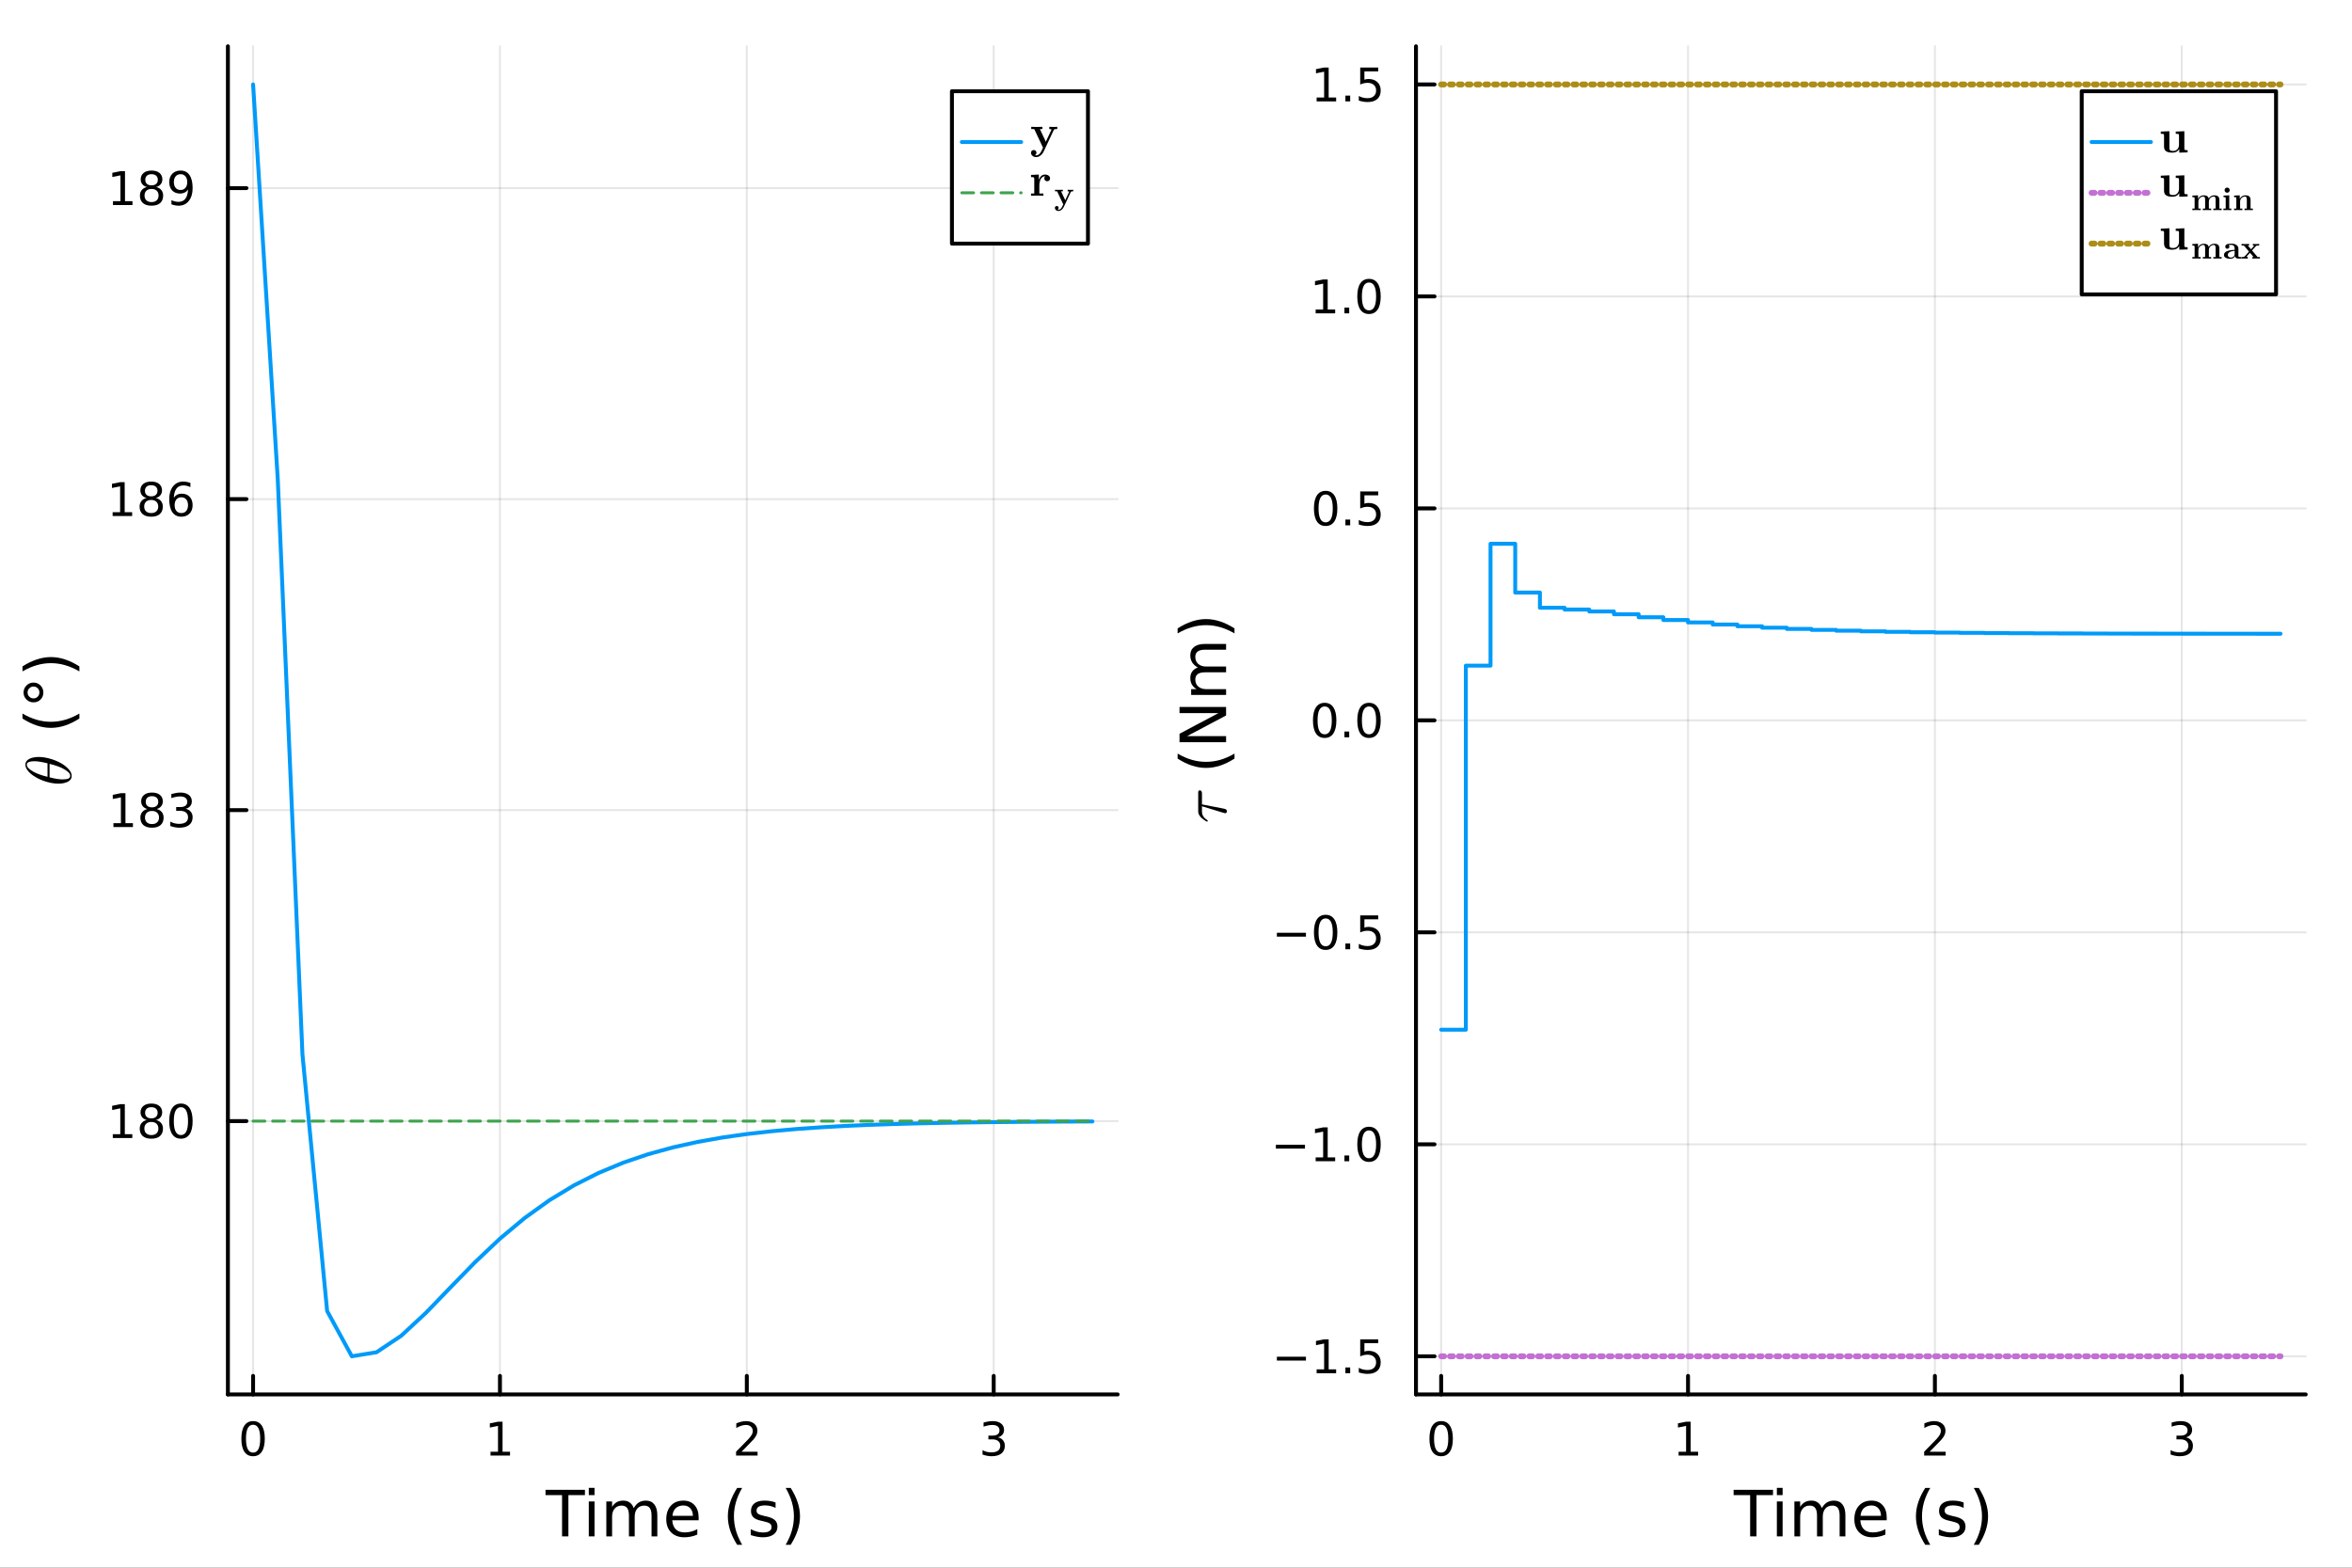 <?xml version="1.0" encoding="utf-8"?>
<svg xmlns="http://www.w3.org/2000/svg" xmlns:xlink="http://www.w3.org/1999/xlink" width="600" height="400" viewBox="0 0 2400 1600">
<rect x="0" y="0" width="2400" height="1600" fill="#333333" stroke="none"/>
<defs>
  <clipPath id="clip880">
    <rect x="0" y="0" width="2400" height="1600"/>
  </clipPath>
</defs>
<path clip-path="url(#clip880)" d="M0 1600 L2400 1600 L2400 0 L0 0  Z" fill="#ffffff" fill-rule="evenodd" fill-opacity="1"/>
<defs>
  <clipPath id="clip881">
    <rect x="480" y="0" width="1681" height="1600"/>
  </clipPath>
</defs>
<path clip-path="url(#clip880)" d="M232.551 1423.18 L1140.43 1423.18 L1140.43 47.244 L232.551 47.244  Z" fill="#ffffff" fill-rule="evenodd" fill-opacity="1"/>
<defs>
  <clipPath id="clip882">
    <rect x="232" y="47" width="909" height="1377"/>
  </clipPath>
</defs>
<polyline clip-path="url(#clip882)" style="stroke:#000000; stroke-linecap:round; stroke-linejoin:round; stroke-width:2; stroke-opacity:0.1; fill:none" points="258.246,1423.18 258.246,47.244 "/>
<polyline clip-path="url(#clip882)" style="stroke:#000000; stroke-linecap:round; stroke-linejoin:round; stroke-width:2; stroke-opacity:0.1; fill:none" points="510.155,1423.18 510.155,47.244 "/>
<polyline clip-path="url(#clip882)" style="stroke:#000000; stroke-linecap:round; stroke-linejoin:round; stroke-width:2; stroke-opacity:0.1; fill:none" points="762.063,1423.18 762.063,47.244 "/>
<polyline clip-path="url(#clip882)" style="stroke:#000000; stroke-linecap:round; stroke-linejoin:round; stroke-width:2; stroke-opacity:0.1; fill:none" points="1013.97,1423.18 1013.97,47.244 "/>
<polyline clip-path="url(#clip882)" style="stroke:#000000; stroke-linecap:round; stroke-linejoin:round; stroke-width:2; stroke-opacity:0.1; fill:none" points="232.551,1144.22 1140.43,1144.22 "/>
<polyline clip-path="url(#clip882)" style="stroke:#000000; stroke-linecap:round; stroke-linejoin:round; stroke-width:2; stroke-opacity:0.1; fill:none" points="232.551,826.809 1140.43,826.809 "/>
<polyline clip-path="url(#clip882)" style="stroke:#000000; stroke-linecap:round; stroke-linejoin:round; stroke-width:2; stroke-opacity:0.1; fill:none" points="232.551,509.399 1140.43,509.399 "/>
<polyline clip-path="url(#clip882)" style="stroke:#000000; stroke-linecap:round; stroke-linejoin:round; stroke-width:2; stroke-opacity:0.1; fill:none" points="232.551,191.989 1140.43,191.989 "/>
<polyline clip-path="url(#clip880)" style="stroke:#000000; stroke-linecap:round; stroke-linejoin:round; stroke-width:4; stroke-opacity:1; fill:none" points="232.551,1423.18 1140.43,1423.18 "/>
<polyline clip-path="url(#clip880)" style="stroke:#000000; stroke-linecap:round; stroke-linejoin:round; stroke-width:4; stroke-opacity:1; fill:none" points="258.246,1423.18 258.246,1404.28 "/>
<polyline clip-path="url(#clip880)" style="stroke:#000000; stroke-linecap:round; stroke-linejoin:round; stroke-width:4; stroke-opacity:1; fill:none" points="510.155,1423.18 510.155,1404.28 "/>
<polyline clip-path="url(#clip880)" style="stroke:#000000; stroke-linecap:round; stroke-linejoin:round; stroke-width:4; stroke-opacity:1; fill:none" points="762.063,1423.18 762.063,1404.28 "/>
<polyline clip-path="url(#clip880)" style="stroke:#000000; stroke-linecap:round; stroke-linejoin:round; stroke-width:4; stroke-opacity:1; fill:none" points="1013.97,1423.18 1013.97,1404.28 "/>
<path clip-path="url(#clip880)" d="M258.246 1454.1 Q254.635 1454.1 252.806 1457.66 Q251.001 1461.2 251.001 1468.33 Q251.001 1475.44 252.806 1479.01 Q254.635 1482.55 258.246 1482.55 Q261.88 1482.55 263.686 1479.01 Q265.515 1475.44 265.515 1468.33 Q265.515 1461.2 263.686 1457.66 Q261.88 1454.1 258.246 1454.1 M258.246 1450.39 Q264.056 1450.39 267.112 1455 Q270.19 1459.58 270.19 1468.33 Q270.19 1477.06 267.112 1481.67 Q264.056 1486.25 258.246 1486.25 Q252.436 1486.25 249.357 1481.67 Q246.302 1477.06 246.302 1468.33 Q246.302 1459.58 249.357 1455 Q252.436 1450.39 258.246 1450.39 Z" fill="#000000" fill-rule="nonzero" fill-opacity="1" /><path clip-path="url(#clip880)" d="M500.537 1481.64 L508.175 1481.64 L508.175 1455.28 L499.865 1456.95 L499.865 1452.69 L508.129 1451.02 L512.805 1451.02 L512.805 1481.64 L520.444 1481.64 L520.444 1485.58 L500.537 1485.58 L500.537 1481.64 Z" fill="#000000" fill-rule="nonzero" fill-opacity="1" /><path clip-path="url(#clip880)" d="M756.716 1481.64 L773.035 1481.64 L773.035 1485.58 L751.091 1485.58 L751.091 1481.64 Q753.753 1478.89 758.336 1474.26 Q762.943 1469.61 764.123 1468.27 Q766.369 1465.74 767.248 1464.01 Q768.151 1462.25 768.151 1460.56 Q768.151 1457.8 766.207 1456.07 Q764.285 1454.33 761.183 1454.33 Q758.984 1454.33 756.531 1455.09 Q754.1 1455.86 751.322 1457.41 L751.322 1452.69 Q754.146 1451.55 756.6 1450.97 Q759.054 1450.39 761.091 1450.39 Q766.461 1450.39 769.656 1453.08 Q772.85 1455.77 772.85 1460.26 Q772.85 1462.39 772.04 1464.31 Q771.253 1466.2 769.146 1468.8 Q768.568 1469.47 765.466 1472.69 Q762.364 1475.88 756.716 1481.64 Z" fill="#000000" fill-rule="nonzero" fill-opacity="1" /><path clip-path="url(#clip880)" d="M1018.22 1466.95 Q1021.58 1467.66 1023.45 1469.93 Q1025.35 1472.2 1025.35 1475.53 Q1025.35 1480.65 1021.83 1483.45 Q1018.31 1486.25 1011.83 1486.25 Q1009.65 1486.25 1007.34 1485.81 Q1005.05 1485.39 1002.59 1484.54 L1002.59 1480.02 Q1004.54 1481.16 1006.85 1481.74 Q1009.17 1482.32 1011.69 1482.32 Q1016.09 1482.32 1018.38 1480.58 Q1020.7 1478.84 1020.7 1475.53 Q1020.7 1472.48 1018.54 1470.77 Q1016.41 1469.03 1012.59 1469.03 L1008.57 1469.03 L1008.57 1465.19 L1012.78 1465.19 Q1016.23 1465.19 1018.06 1463.82 Q1019.89 1462.43 1019.89 1459.84 Q1019.89 1457.18 1017.99 1455.77 Q1016.11 1454.33 1012.59 1454.33 Q1010.67 1454.33 1008.47 1454.75 Q1006.27 1455.16 1003.64 1456.04 L1003.64 1451.88 Q1006.3 1451.14 1008.61 1450.77 Q1010.95 1450.39 1013.01 1450.39 Q1018.33 1450.39 1021.44 1452.83 Q1024.54 1455.23 1024.54 1459.35 Q1024.54 1462.22 1022.9 1464.21 Q1021.25 1466.18 1018.22 1466.95 Z" fill="#000000" fill-rule="nonzero" fill-opacity="1" /><path clip-path="url(#clip880)" d="M556.662 1520.52 L596.861 1520.52 L596.861 1525.93 L579.992 1525.93 L579.992 1568.04 L573.531 1568.04 L573.531 1525.93 L556.662 1525.93 L556.662 1520.52 Z" fill="#000000" fill-rule="nonzero" fill-opacity="1" /><path clip-path="url(#clip880)" d="M600.808 1532.4 L606.665 1532.4 L606.665 1568.04 L600.808 1568.04 L600.808 1532.4 M600.808 1518.52 L606.665 1518.52 L606.665 1525.93 L600.808 1525.93 L600.808 1518.52 Z" fill="#000000" fill-rule="nonzero" fill-opacity="1" /><path clip-path="url(#clip880)" d="M646.673 1539.24 Q648.869 1535.29 651.925 1533.41 Q654.98 1531.54 659.118 1531.54 Q664.688 1531.54 667.712 1535.45 Q670.735 1539.33 670.735 1546.53 L670.735 1568.04 L664.847 1568.04 L664.847 1546.72 Q664.847 1541.59 663.033 1539.11 Q661.219 1536.63 657.495 1536.63 Q652.943 1536.63 650.301 1539.65 Q647.66 1542.68 647.66 1547.9 L647.66 1568.04 L641.771 1568.04 L641.771 1546.72 Q641.771 1541.56 639.957 1539.11 Q638.143 1536.63 634.355 1536.63 Q629.868 1536.63 627.226 1539.68 Q624.584 1542.71 624.584 1547.9 L624.584 1568.04 L618.696 1568.04 L618.696 1532.4 L624.584 1532.4 L624.584 1537.93 Q626.589 1534.66 629.39 1533.1 Q632.191 1531.54 636.042 1531.54 Q639.925 1531.54 642.631 1533.51 Q645.368 1535.48 646.673 1539.24 Z" fill="#000000" fill-rule="nonzero" fill-opacity="1" /><path clip-path="url(#clip880)" d="M712.908 1548.76 L712.908 1551.62 L685.981 1551.62 Q686.363 1557.67 689.61 1560.85 Q692.888 1564 698.713 1564 Q702.086 1564 705.237 1563.17 Q708.42 1562.35 711.54 1560.69 L711.54 1566.23 Q708.389 1567.57 705.078 1568.27 Q701.768 1568.97 698.363 1568.97 Q689.832 1568.97 684.835 1564 Q679.87 1559.04 679.87 1550.57 Q679.87 1541.82 684.581 1536.69 Q689.323 1531.54 697.344 1531.54 Q704.537 1531.54 708.707 1536.18 Q712.908 1540.8 712.908 1548.76 M707.052 1547.04 Q706.988 1542.23 704.346 1539.37 Q701.736 1536.5 697.408 1536.5 Q692.506 1536.5 689.546 1539.27 Q686.618 1542.04 686.172 1547.07 L707.052 1547.04 Z" fill="#000000" fill-rule="nonzero" fill-opacity="1" /><path clip-path="url(#clip880)" d="M757.309 1518.58 Q753.044 1525.9 750.975 1533.06 Q748.906 1540.23 748.906 1547.58 Q748.906 1554.93 750.975 1562.16 Q753.076 1569.35 757.309 1576.64 L752.216 1576.64 Q747.442 1569.16 745.055 1561.93 Q742.7 1554.71 742.7 1547.58 Q742.7 1540.48 745.055 1533.29 Q747.41 1526.09 752.216 1518.58 L757.309 1518.58 Z" fill="#000000" fill-rule="nonzero" fill-opacity="1" /><path clip-path="url(#clip880)" d="M791.397 1533.45 L791.397 1538.98 Q788.915 1537.71 786.241 1537.07 Q783.568 1536.44 780.703 1536.44 Q776.342 1536.44 774.146 1537.77 Q771.982 1539.11 771.982 1541.79 Q771.982 1543.82 773.542 1545 Q775.101 1546.15 779.812 1547.2 L781.817 1547.64 Q788.055 1548.98 790.665 1551.43 Q793.307 1553.85 793.307 1558.21 Q793.307 1563.17 789.36 1566.07 Q785.445 1568.97 778.57 1568.97 Q775.706 1568.97 772.587 1568.39 Q769.499 1567.85 766.062 1566.74 L766.062 1560.69 Q769.308 1562.38 772.459 1563.24 Q775.61 1564.07 778.698 1564.07 Q782.835 1564.07 785.063 1562.66 Q787.291 1561.23 787.291 1558.65 Q787.291 1556.27 785.668 1554.99 Q784.077 1553.72 778.634 1552.54 L776.597 1552.07 Q771.154 1550.92 768.735 1548.56 Q766.316 1546.18 766.316 1542.04 Q766.316 1537.01 769.881 1534.27 Q773.446 1531.54 780.003 1531.54 Q783.249 1531.54 786.114 1532.01 Q788.978 1532.49 791.397 1533.45 Z" fill="#000000" fill-rule="nonzero" fill-opacity="1" /><path clip-path="url(#clip880)" d="M801.71 1518.58 L806.802 1518.58 Q811.577 1526.09 813.932 1533.29 Q816.319 1540.48 816.319 1547.58 Q816.319 1554.71 813.932 1561.93 Q811.577 1569.16 806.802 1576.64 L801.71 1576.64 Q805.943 1569.35 808.012 1562.16 Q810.113 1554.93 810.113 1547.58 Q810.113 1540.23 808.012 1533.06 Q805.943 1525.9 801.71 1518.58 Z" fill="#000000" fill-rule="nonzero" fill-opacity="1" /><polyline clip-path="url(#clip880)" style="stroke:#000000; stroke-linecap:round; stroke-linejoin:round; stroke-width:4; stroke-opacity:1; fill:none" points="232.551,1423.18 232.551,47.244 "/>
<polyline clip-path="url(#clip880)" style="stroke:#000000; stroke-linecap:round; stroke-linejoin:round; stroke-width:4; stroke-opacity:1; fill:none" points="232.551,1144.22 251.449,1144.22 "/>
<polyline clip-path="url(#clip880)" style="stroke:#000000; stroke-linecap:round; stroke-linejoin:round; stroke-width:4; stroke-opacity:1; fill:none" points="232.551,826.809 251.449,826.809 "/>
<polyline clip-path="url(#clip880)" style="stroke:#000000; stroke-linecap:round; stroke-linejoin:round; stroke-width:4; stroke-opacity:1; fill:none" points="232.551,509.399 251.449,509.399 "/>
<polyline clip-path="url(#clip880)" style="stroke:#000000; stroke-linecap:round; stroke-linejoin:round; stroke-width:4; stroke-opacity:1; fill:none" points="232.551,191.989 251.449,191.989 "/>
<path clip-path="url(#clip880)" d="M115.093 1157.56 L122.732 1157.56 L122.732 1131.2 L114.422 1132.86 L114.422 1128.61 L122.686 1126.94 L127.362 1126.94 L127.362 1157.56 L135.001 1157.56 L135.001 1161.5 L115.093 1161.5 L115.093 1157.56 Z" fill="#000000" fill-rule="nonzero" fill-opacity="1" /><path clip-path="url(#clip880)" d="M154.445 1145.09 Q151.112 1145.09 149.191 1146.87 Q147.292 1148.65 147.292 1151.78 Q147.292 1154.9 149.191 1156.68 Q151.112 1158.47 154.445 1158.47 Q157.778 1158.47 159.7 1156.68 Q161.621 1154.88 161.621 1151.78 Q161.621 1148.65 159.7 1146.87 Q157.802 1145.09 154.445 1145.09 M149.769 1143.1 Q146.76 1142.36 145.07 1140.29 Q143.404 1138.23 143.404 1135.27 Q143.404 1131.13 146.343 1128.72 Q149.306 1126.31 154.445 1126.31 Q159.607 1126.31 162.547 1128.72 Q165.487 1131.13 165.487 1135.27 Q165.487 1138.23 163.797 1140.29 Q162.13 1142.36 159.144 1143.1 Q162.524 1143.88 164.399 1146.17 Q166.297 1148.47 166.297 1151.78 Q166.297 1156.8 163.218 1159.48 Q160.163 1162.17 154.445 1162.17 Q148.728 1162.17 145.649 1159.48 Q142.593 1156.8 142.593 1151.78 Q142.593 1148.47 144.491 1146.17 Q146.39 1143.88 149.769 1143.1 M148.056 1135.71 Q148.056 1138.4 149.723 1139.9 Q151.413 1141.41 154.445 1141.41 Q157.454 1141.41 159.144 1139.9 Q160.857 1138.4 160.857 1135.71 Q160.857 1133.03 159.144 1131.52 Q157.454 1130.02 154.445 1130.02 Q151.413 1130.02 149.723 1131.52 Q148.056 1133.03 148.056 1135.71 Z" fill="#000000" fill-rule="nonzero" fill-opacity="1" /><path clip-path="url(#clip880)" d="M184.607 1130.02 Q180.996 1130.02 179.167 1133.58 Q177.362 1137.12 177.362 1144.25 Q177.362 1151.36 179.167 1154.92 Q180.996 1158.47 184.607 1158.47 Q188.241 1158.47 190.047 1154.92 Q191.875 1151.36 191.875 1144.25 Q191.875 1137.12 190.047 1133.58 Q188.241 1130.02 184.607 1130.02 M184.607 1126.31 Q190.417 1126.31 193.473 1130.92 Q196.551 1135.5 196.551 1144.25 Q196.551 1152.98 193.473 1157.59 Q190.417 1162.17 184.607 1162.17 Q178.797 1162.17 175.718 1157.59 Q172.663 1152.98 172.663 1144.25 Q172.663 1135.5 175.718 1130.92 Q178.797 1126.31 184.607 1126.31 Z" fill="#000000" fill-rule="nonzero" fill-opacity="1" /><path clip-path="url(#clip880)" d="M115.742 840.154 L123.38 840.154 L123.38 813.788 L115.07 815.455 L115.07 811.195 L123.334 809.529 L128.01 809.529 L128.01 840.154 L135.649 840.154 L135.649 844.089 L115.742 844.089 L115.742 840.154 Z" fill="#000000" fill-rule="nonzero" fill-opacity="1" /><path clip-path="url(#clip880)" d="M155.093 827.677 Q151.76 827.677 149.839 829.459 Q147.941 831.242 147.941 834.367 Q147.941 837.492 149.839 839.274 Q151.76 841.056 155.093 841.056 Q158.427 841.056 160.348 839.274 Q162.269 837.468 162.269 834.367 Q162.269 831.242 160.348 829.459 Q158.45 827.677 155.093 827.677 M150.417 825.686 Q147.408 824.945 145.718 822.885 Q144.052 820.825 144.052 817.862 Q144.052 813.719 146.991 811.311 Q149.954 808.904 155.093 808.904 Q160.255 808.904 163.195 811.311 Q166.135 813.719 166.135 817.862 Q166.135 820.825 164.445 822.885 Q162.778 824.945 159.792 825.686 Q163.172 826.473 165.047 828.765 Q166.945 831.056 166.945 834.367 Q166.945 839.39 163.866 842.075 Q160.811 844.76 155.093 844.76 Q149.376 844.76 146.297 842.075 Q143.241 839.39 143.241 834.367 Q143.241 831.056 145.14 828.765 Q147.038 826.473 150.417 825.686 M148.704 818.302 Q148.704 820.987 150.371 822.492 Q152.061 823.996 155.093 823.996 Q158.103 823.996 159.792 822.492 Q161.505 820.987 161.505 818.302 Q161.505 815.617 159.792 814.112 Q158.103 812.607 155.093 812.607 Q152.061 812.607 150.371 814.112 Q148.704 815.617 148.704 818.302 Z" fill="#000000" fill-rule="nonzero" fill-opacity="1" /><path clip-path="url(#clip880)" d="M189.422 825.455 Q192.778 826.172 194.653 828.441 Q196.551 830.709 196.551 834.042 Q196.551 839.158 193.033 841.959 Q189.514 844.76 183.033 844.76 Q180.857 844.76 178.542 844.32 Q176.251 843.904 173.797 843.047 L173.797 838.533 Q175.741 839.667 178.056 840.246 Q180.371 840.825 182.894 840.825 Q187.292 840.825 189.584 839.089 Q191.899 837.353 191.899 834.042 Q191.899 830.987 189.746 829.274 Q187.616 827.538 183.797 827.538 L179.769 827.538 L179.769 823.695 L183.982 823.695 Q187.431 823.695 189.26 822.33 Q191.088 820.941 191.088 818.348 Q191.088 815.686 189.19 814.274 Q187.315 812.839 183.797 812.839 Q181.876 812.839 179.676 813.256 Q177.477 813.672 174.839 814.552 L174.839 810.385 Q177.501 809.644 179.815 809.274 Q182.153 808.904 184.213 808.904 Q189.538 808.904 192.639 811.334 Q195.741 813.742 195.741 817.862 Q195.741 820.732 194.098 822.723 Q192.454 824.691 189.422 825.455 Z" fill="#000000" fill-rule="nonzero" fill-opacity="1" /><path clip-path="url(#clip880)" d="M114.931 522.744 L122.57 522.744 L122.57 496.378 L114.26 498.045 L114.26 493.785 L122.524 492.119 L127.2 492.119 L127.2 522.744 L134.839 522.744 L134.839 526.679 L114.931 526.679 L114.931 522.744 Z" fill="#000000" fill-rule="nonzero" fill-opacity="1" /><path clip-path="url(#clip880)" d="M154.283 510.267 Q150.95 510.267 149.028 512.049 Q147.13 513.832 147.13 516.957 Q147.13 520.082 149.028 521.864 Q150.95 523.646 154.283 523.646 Q157.616 523.646 159.538 521.864 Q161.459 520.059 161.459 516.957 Q161.459 513.832 159.538 512.049 Q157.64 510.267 154.283 510.267 M149.607 508.276 Q146.598 507.535 144.908 505.475 Q143.241 503.415 143.241 500.452 Q143.241 496.309 146.181 493.901 Q149.144 491.494 154.283 491.494 Q159.445 491.494 162.385 493.901 Q165.325 496.309 165.325 500.452 Q165.325 503.415 163.635 505.475 Q161.968 507.535 158.982 508.276 Q162.362 509.063 164.237 511.355 Q166.135 513.646 166.135 516.957 Q166.135 521.98 163.056 524.665 Q160.001 527.35 154.283 527.35 Q148.566 527.35 145.487 524.665 Q142.431 521.98 142.431 516.957 Q142.431 513.646 144.329 511.355 Q146.228 509.063 149.607 508.276 M147.894 500.892 Q147.894 503.577 149.561 505.082 Q151.251 506.586 154.283 506.586 Q157.292 506.586 158.982 505.082 Q160.695 503.577 160.695 500.892 Q160.695 498.207 158.982 496.702 Q157.292 495.198 154.283 495.198 Q151.251 495.198 149.561 496.702 Q147.894 498.207 147.894 500.892 Z" fill="#000000" fill-rule="nonzero" fill-opacity="1" /><path clip-path="url(#clip880)" d="M185.024 507.535 Q181.876 507.535 180.024 509.688 Q178.195 511.841 178.195 515.591 Q178.195 519.318 180.024 521.494 Q181.876 523.646 185.024 523.646 Q188.172 523.646 190 521.494 Q191.852 519.318 191.852 515.591 Q191.852 511.841 190 509.688 Q188.172 507.535 185.024 507.535 M194.306 492.883 L194.306 497.142 Q192.547 496.309 190.741 495.869 Q188.959 495.429 187.2 495.429 Q182.57 495.429 180.116 498.554 Q177.686 501.679 177.339 507.998 Q178.704 505.985 180.764 504.92 Q182.825 503.832 185.301 503.832 Q190.51 503.832 193.519 507.003 Q196.551 510.151 196.551 515.591 Q196.551 520.915 193.403 524.133 Q190.255 527.35 185.024 527.35 Q179.028 527.35 175.857 522.767 Q172.686 518.16 172.686 509.434 Q172.686 501.239 176.575 496.378 Q180.464 491.494 187.014 491.494 Q188.774 491.494 190.556 491.841 Q192.362 492.188 194.306 492.883 Z" fill="#000000" fill-rule="nonzero" fill-opacity="1" /><path clip-path="url(#clip880)" d="M115.279 205.334 L122.918 205.334 L122.918 178.968 L114.607 180.635 L114.607 176.376 L122.871 174.709 L127.547 174.709 L127.547 205.334 L135.186 205.334 L135.186 209.269 L115.279 209.269 L115.279 205.334 Z" fill="#000000" fill-rule="nonzero" fill-opacity="1" /><path clip-path="url(#clip880)" d="M154.63 192.857 Q151.297 192.857 149.376 194.639 Q147.478 196.422 147.478 199.547 Q147.478 202.672 149.376 204.454 Q151.297 206.237 154.63 206.237 Q157.964 206.237 159.885 204.454 Q161.806 202.649 161.806 199.547 Q161.806 196.422 159.885 194.639 Q157.987 192.857 154.63 192.857 M149.954 190.866 Q146.945 190.126 145.255 188.065 Q143.589 186.005 143.589 183.042 Q143.589 178.899 146.529 176.491 Q149.491 174.084 154.63 174.084 Q159.792 174.084 162.732 176.491 Q165.672 178.899 165.672 183.042 Q165.672 186.005 163.982 188.065 Q162.315 190.126 159.329 190.866 Q162.709 191.653 164.584 193.945 Q166.482 196.237 166.482 199.547 Q166.482 204.57 163.403 207.255 Q160.348 209.94 154.63 209.94 Q148.913 209.94 145.834 207.255 Q142.779 204.57 142.779 199.547 Q142.779 196.237 144.677 193.945 Q146.575 191.653 149.954 190.866 M148.241 183.482 Q148.241 186.167 149.908 187.672 Q151.598 189.176 154.63 189.176 Q157.64 189.176 159.329 187.672 Q161.042 186.167 161.042 183.482 Q161.042 180.797 159.329 179.292 Q157.64 177.788 154.63 177.788 Q151.598 177.788 149.908 179.292 Q148.241 180.797 148.241 183.482 Z" fill="#000000" fill-rule="nonzero" fill-opacity="1" /><path clip-path="url(#clip880)" d="M174.931 208.551 L174.931 204.292 Q176.69 205.125 178.496 205.565 Q180.301 206.005 182.038 206.005 Q186.667 206.005 189.098 202.903 Q191.551 199.778 191.899 193.436 Q190.556 195.426 188.496 196.491 Q186.436 197.556 183.936 197.556 Q178.751 197.556 175.718 194.431 Q172.709 191.283 172.709 185.843 Q172.709 180.519 175.857 177.302 Q179.005 174.084 184.237 174.084 Q190.232 174.084 193.38 178.69 Q196.551 183.274 196.551 192.024 Q196.551 200.195 192.663 205.079 Q188.797 209.94 182.246 209.94 Q180.487 209.94 178.681 209.593 Q176.876 209.246 174.931 208.551 M184.237 193.899 Q187.385 193.899 189.213 191.746 Q191.065 189.593 191.065 185.843 Q191.065 182.116 189.213 179.964 Q187.385 177.788 184.237 177.788 Q181.089 177.788 179.237 179.964 Q177.408 182.116 177.408 185.843 Q177.408 189.593 179.237 191.746 Q181.089 193.899 184.237 193.899 Z" fill="#000000" fill-rule="nonzero" fill-opacity="1" /><path clip-path="url(#clip880)" d="M39.433 772.564 Q44.844 772.564 50.931 774.303 Q56.986 776.01 61.881 778.715 Q66.744 781.42 69.965 784.963 Q73.153 788.505 73.153 791.887 Q73.153 794.045 71.961 795.655 Q70.737 797.233 68.709 798.103 Q66.647 798.972 64.393 799.391 Q62.106 799.81 59.627 799.81 Q55.923 799.81 51.897 799.005 Q47.839 798.199 44.168 796.847 Q40.464 795.494 37.115 793.594 Q33.733 791.694 31.285 789.6 Q28.805 787.475 27.356 785.092 Q25.907 782.708 25.907 780.486 Q25.907 778.876 26.616 777.588 Q27.292 776.267 28.483 775.43 Q29.643 774.593 31.028 774.013 Q32.413 773.401 34.023 773.111 Q35.601 772.821 36.921 772.692 Q38.21 772.564 39.433 772.564 M35.343 776.911 Q33.701 776.911 32.477 777.04 Q31.221 777.169 29.965 777.523 Q28.709 777.878 28.032 778.65 Q27.356 779.391 27.356 780.551 Q27.356 783.932 34.281 787.733 Q36.438 788.956 39.369 790.051 Q42.3 791.146 43.685 791.533 Q45.069 791.919 48.483 792.821 L48.483 779.037 Q39.691 776.911 35.343 776.911 M50.577 779.617 L50.577 793.336 Q58.628 795.462 63.652 795.462 Q68.032 795.462 69.868 794.56 Q71.671 793.626 71.671 791.887 Q71.671 789.89 69.675 788.022 Q67.646 786.154 63.974 784.254 Q59.208 781.742 50.577 779.617 Z" fill="#000000" fill-rule="nonzero" fill-opacity="1" /><path clip-path="url(#clip880)" d="M22.951 728.256 Q30.271 732.521 37.433 734.59 Q44.594 736.658 51.947 736.658 Q59.299 736.658 66.524 734.59 Q73.717 732.489 81.006 728.256 L81.006 733.348 Q73.526 738.123 66.301 740.51 Q59.076 742.865 51.947 742.865 Q44.849 742.865 37.656 740.51 Q30.462 738.154 22.951 733.348 L22.951 728.256 Z" fill="#000000" fill-rule="nonzero" fill-opacity="1" /><path clip-path="url(#clip880)" d="M28.139 706.74 Q28.139 709.286 29.921 711.036 Q31.672 712.787 34.218 712.787 Q36.732 712.787 38.483 711.036 Q40.202 709.286 40.202 706.74 Q40.202 704.193 38.483 702.443 Q36.732 700.692 34.218 700.692 Q31.703 700.692 29.921 702.475 Q28.139 704.225 28.139 706.74 M24.033 706.74 Q24.033 704.703 24.829 702.825 Q25.592 700.947 27.057 699.578 Q28.489 698.114 30.303 697.382 Q32.117 696.65 34.218 696.65 Q38.419 696.65 41.348 699.61 Q44.244 702.538 44.244 706.803 Q44.244 711.1 41.379 713.965 Q38.515 716.829 34.218 716.829 Q29.953 716.829 26.993 713.901 Q24.033 710.973 24.033 706.74 Z" fill="#000000" fill-rule="nonzero" fill-opacity="1" /><path clip-path="url(#clip880)" d="M22.951 685.224 L22.951 680.131 Q30.462 675.357 37.656 673.001 Q44.849 670.614 51.947 670.614 Q59.076 670.614 66.301 673.001 Q73.526 675.357 81.006 680.131 L81.006 685.224 Q73.717 680.99 66.524 678.921 Q59.299 676.821 51.947 676.821 Q44.594 676.821 37.433 678.921 Q30.271 680.99 22.951 685.224 Z" fill="#000000" fill-rule="nonzero" fill-opacity="1" /><polyline clip-path="url(#clip882)" style="stroke:#009af9; stroke-linecap:round; stroke-linejoin:round; stroke-width:4; stroke-opacity:1; fill:none" points="258.246,86.186 283.437,489.166 308.628,1076.17 333.819,1338.06 359.009,1384.24 384.2,1380.13 409.391,1363.3 434.582,1339.94 459.773,1313.84 484.964,1288.01 510.155,1264.19 535.345,1243.14 560.536,1225.04 585.727,1209.77 610.918,1197.06 636.109,1186.59 661.3,1178.03 686.49,1171.09 711.681,1165.49 736.872,1161 762.063,1157.42 787.254,1154.57 812.445,1152.31 837.636,1150.53 862.826,1149.12 888.017,1148.02 913.208,1147.16 938.399,1146.49 963.59,1145.97 988.781,1145.57 1013.97,1145.25 1039.16,1145.01 1064.35,1144.82 1089.54,1144.68 1114.73,1144.57 "/>
<polyline clip-path="url(#clip882)" style="stroke:#3da44d; stroke-linecap:round; stroke-linejoin:round; stroke-width:3; stroke-opacity:1; fill:none" stroke-dasharray="12, 8" points="258.246,1144.22 283.437,1144.22 308.628,1144.22 333.819,1144.22 359.009,1144.22 384.2,1144.22 409.391,1144.22 434.582,1144.22 459.773,1144.22 484.964,1144.22 510.155,1144.22 535.345,1144.22 560.536,1144.22 585.727,1144.22 610.918,1144.22 636.109,1144.22 661.3,1144.22 686.49,1144.22 711.681,1144.22 736.872,1144.22 762.063,1144.22 787.254,1144.22 812.445,1144.22 837.636,1144.22 862.826,1144.22 888.017,1144.22 913.208,1144.22 938.399,1144.22 963.59,1144.22 988.781,1144.22 1013.97,1144.22 1039.16,1144.22 1064.35,1144.22 1089.54,1144.22 1114.73,1144.22 "/>
<path clip-path="url(#clip880)" d="M971.37 248.629 L1110.17 248.629 L1110.17 93.109 L971.37 93.109  Z" fill="#ffffff" fill-rule="evenodd" fill-opacity="1"/>
<polyline clip-path="url(#clip880)" style="stroke:#000000; stroke-linecap:round; stroke-linejoin:round; stroke-width:4; stroke-opacity:1; fill:none" points="971.37,248.629 1110.17,248.629 1110.17,93.109 971.37,93.109 971.37,248.629 "/>
<polyline clip-path="url(#clip880)" style="stroke:#009af9; stroke-linecap:round; stroke-linejoin:round; stroke-width:4; stroke-opacity:1; fill:none" points="981.458,144.949 1041.98,144.949 "/>
<path clip-path="url(#clip880)" d="M1078.84 131.687 Q1077.37 131.687 1076.62 131.828 Q1075.87 131.945 1075.68 132.109 Q1075.49 132.273 1075.28 132.695 L1064.98 154.618 Q1063.88 156.96 1061.81 158.647 Q1059.78 160.333 1057.2 160.333 Q1055.05 160.333 1053.55 159.021 Q1052.07 157.733 1052.07 155.906 Q1052.07 154.595 1052.89 153.845 Q1053.71 153.119 1054.81 153.119 Q1056.03 153.119 1056.8 153.892 Q1057.6 154.665 1057.6 155.859 Q1057.6 156.632 1057.27 157.218 Q1056.94 157.827 1056.64 158.038 Q1056.36 158.272 1056.05 158.412 Q1056.54 158.6 1057.2 158.6 Q1058.18 158.6 1059.03 158.202 Q1059.89 157.827 1060.46 157.312 Q1061.04 156.82 1061.63 155.93 Q1062.21 155.063 1062.49 154.501 Q1062.77 153.962 1063.2 153.025 L1064.3 150.73 L1055.33 131.687 L1052.26 131.687 L1052.26 129.439 L1057.74 129.579 L1063.69 129.439 L1063.69 131.687 L1061.09 131.687 L1067.18 144.64 L1072.71 132.835 L1072.94 132.273 Q1072.94 132.015 1072.38 131.875 Q1071.82 131.711 1071.25 131.711 L1070.69 131.687 L1070.69 129.439 L1075.05 129.579 Q1077.11 129.579 1078.84 129.439 L1078.84 131.687 Z" fill="#000000" fill-rule="nonzero" fill-opacity="1" /><polyline clip-path="url(#clip880)" style="stroke:#3da44d; stroke-linecap:round; stroke-linejoin:round; stroke-width:3; stroke-opacity:1; fill:none" stroke-dasharray="12, 8" points="981.458,196.789 1041.98,196.789 "/>
<path clip-path="url(#clip880)" d="M1071.49 182.067 Q1071.49 183.425 1070.6 184.221 Q1069.71 184.994 1068.56 184.994 Q1067.41 184.994 1066.52 184.221 Q1065.63 183.448 1065.63 182.067 Q1065.63 181.458 1065.84 180.919 Q1066.08 180.357 1066.31 180.099 L1066.55 179.865 Q1065.16 179.865 1064.09 180.521 Q1063.01 181.153 1062.35 182.137 Q1061.7 183.121 1061.28 184.409 Q1060.85 185.674 1060.69 186.821 Q1060.55 187.969 1060.55 189.07 L1060.55 197.479 L1064.72 197.479 L1064.72 199.727 Q1062.99 199.587 1058.11 199.587 L1052.07 199.727 L1052.07 197.479 L1055.37 197.479 L1055.37 182.652 Q1055.37 181.294 1054.88 181.036 Q1054.39 180.778 1052.07 180.778 L1052.07 178.53 L1060.03 178.132 L1060.03 183.566 Q1062.03 178.132 1066.41 178.132 Q1068.42 178.132 1069.94 179.209 Q1071.49 180.263 1071.49 182.067 Z" fill="#000000" fill-rule="nonzero" fill-opacity="1" /><path clip-path="url(#clip880)" d="M1095.15 195.25 Q1094.12 195.25 1093.59 195.349 Q1093.07 195.431 1092.94 195.545 Q1092.81 195.66 1092.66 195.955 L1085.44 211.302 Q1084.67 212.941 1083.23 214.122 Q1081.8 215.302 1080 215.302 Q1078.49 215.302 1077.44 214.384 Q1076.41 213.482 1076.41 212.203 Q1076.41 211.285 1076.98 210.76 Q1077.56 210.252 1078.33 210.252 Q1079.18 210.252 1079.72 210.793 Q1080.28 211.334 1080.28 212.171 Q1080.28 212.712 1080.05 213.121 Q1079.82 213.548 1079.61 213.695 Q1079.41 213.859 1079.2 213.958 Q1079.54 214.089 1080 214.089 Q1080.69 214.089 1081.28 213.81 Q1081.89 213.548 1082.28 213.187 Q1082.69 212.843 1083.1 212.22 Q1083.51 211.613 1083.71 211.22 Q1083.9 210.842 1084.2 210.187 L1084.97 208.58 L1078.69 195.25 L1076.54 195.25 L1076.54 193.676 L1080.38 193.775 L1084.54 193.676 L1084.54 195.25 L1082.72 195.25 L1086.98 204.317 L1090.85 196.054 L1091.02 195.66 Q1091.02 195.48 1090.62 195.381 Q1090.23 195.267 1089.84 195.267 L1089.44 195.25 L1089.44 193.676 L1092.49 193.775 Q1093.94 193.775 1095.15 193.676 L1095.15 195.25 Z" fill="#000000" fill-rule="nonzero" fill-opacity="1" /><path clip-path="url(#clip880)" d="M1444.88 1423.18 L2352.76 1423.18 L2352.76 47.244 L1444.88 47.244  Z" fill="#ffffff" fill-rule="evenodd" fill-opacity="1"/>
<defs>
  <clipPath id="clip883">
    <rect x="1444" y="47" width="909" height="1377"/>
  </clipPath>
</defs>
<polyline clip-path="url(#clip883)" style="stroke:#000000; stroke-linecap:round; stroke-linejoin:round; stroke-width:2; stroke-opacity:0.1; fill:none" points="1470.57,1423.18 1470.57,47.244 "/>
<polyline clip-path="url(#clip883)" style="stroke:#000000; stroke-linecap:round; stroke-linejoin:round; stroke-width:2; stroke-opacity:0.1; fill:none" points="1722.48,1423.18 1722.48,47.244 "/>
<polyline clip-path="url(#clip883)" style="stroke:#000000; stroke-linecap:round; stroke-linejoin:round; stroke-width:2; stroke-opacity:0.1; fill:none" points="1974.39,1423.18 1974.39,47.244 "/>
<polyline clip-path="url(#clip883)" style="stroke:#000000; stroke-linecap:round; stroke-linejoin:round; stroke-width:2; stroke-opacity:0.1; fill:none" points="2226.3,1423.18 2226.3,47.244 "/>
<polyline clip-path="url(#clip883)" style="stroke:#000000; stroke-linecap:round; stroke-linejoin:round; stroke-width:2; stroke-opacity:0.1; fill:none" points="1444.88,1384.24 2352.76,1384.24 "/>
<polyline clip-path="url(#clip883)" style="stroke:#000000; stroke-linecap:round; stroke-linejoin:round; stroke-width:2; stroke-opacity:0.1; fill:none" points="1444.88,1167.9 2352.76,1167.9 "/>
<polyline clip-path="url(#clip883)" style="stroke:#000000; stroke-linecap:round; stroke-linejoin:round; stroke-width:2; stroke-opacity:0.1; fill:none" points="1444.88,951.554 2352.76,951.554 "/>
<polyline clip-path="url(#clip883)" style="stroke:#000000; stroke-linecap:round; stroke-linejoin:round; stroke-width:2; stroke-opacity:0.1; fill:none" points="1444.88,735.212 2352.76,735.212 "/>
<polyline clip-path="url(#clip883)" style="stroke:#000000; stroke-linecap:round; stroke-linejoin:round; stroke-width:2; stroke-opacity:0.1; fill:none" points="1444.88,518.87 2352.76,518.87 "/>
<polyline clip-path="url(#clip883)" style="stroke:#000000; stroke-linecap:round; stroke-linejoin:round; stroke-width:2; stroke-opacity:0.1; fill:none" points="1444.88,302.528 2352.76,302.528 "/>
<polyline clip-path="url(#clip883)" style="stroke:#000000; stroke-linecap:round; stroke-linejoin:round; stroke-width:2; stroke-opacity:0.1; fill:none" points="1444.88,86.186 2352.76,86.186 "/>
<polyline clip-path="url(#clip880)" style="stroke:#000000; stroke-linecap:round; stroke-linejoin:round; stroke-width:4; stroke-opacity:1; fill:none" points="1444.88,1423.18 2352.76,1423.18 "/>
<polyline clip-path="url(#clip880)" style="stroke:#000000; stroke-linecap:round; stroke-linejoin:round; stroke-width:4; stroke-opacity:1; fill:none" points="1470.57,1423.18 1470.57,1404.28 "/>
<polyline clip-path="url(#clip880)" style="stroke:#000000; stroke-linecap:round; stroke-linejoin:round; stroke-width:4; stroke-opacity:1; fill:none" points="1722.48,1423.18 1722.48,1404.28 "/>
<polyline clip-path="url(#clip880)" style="stroke:#000000; stroke-linecap:round; stroke-linejoin:round; stroke-width:4; stroke-opacity:1; fill:none" points="1974.39,1423.18 1974.39,1404.28 "/>
<polyline clip-path="url(#clip880)" style="stroke:#000000; stroke-linecap:round; stroke-linejoin:round; stroke-width:4; stroke-opacity:1; fill:none" points="2226.3,1423.18 2226.3,1404.28 "/>
<path clip-path="url(#clip880)" d="M1470.57 1454.1 Q1466.96 1454.1 1465.13 1457.66 Q1463.33 1461.2 1463.33 1468.33 Q1463.33 1475.44 1465.13 1479.01 Q1466.96 1482.55 1470.57 1482.55 Q1474.21 1482.55 1476.01 1479.01 Q1477.84 1475.44 1477.84 1468.33 Q1477.84 1461.2 1476.01 1457.66 Q1474.21 1454.1 1470.57 1454.1 M1470.57 1450.39 Q1476.38 1450.39 1479.44 1455 Q1482.52 1459.58 1482.52 1468.33 Q1482.52 1477.06 1479.44 1481.67 Q1476.38 1486.25 1470.57 1486.25 Q1464.76 1486.25 1461.68 1481.67 Q1458.63 1477.06 1458.63 1468.33 Q1458.63 1459.58 1461.68 1455 Q1464.76 1450.39 1470.57 1450.39 Z" fill="#000000" fill-rule="nonzero" fill-opacity="1" /><path clip-path="url(#clip880)" d="M1712.86 1481.64 L1720.5 1481.64 L1720.5 1455.28 L1712.19 1456.95 L1712.19 1452.69 L1720.46 1451.02 L1725.13 1451.02 L1725.13 1481.64 L1732.77 1481.64 L1732.77 1485.58 L1712.86 1485.58 L1712.86 1481.64 Z" fill="#000000" fill-rule="nonzero" fill-opacity="1" /><path clip-path="url(#clip880)" d="M1969.04 1481.64 L1985.36 1481.64 L1985.36 1485.58 L1963.42 1485.58 L1963.42 1481.64 Q1966.08 1478.89 1970.66 1474.26 Q1975.27 1469.61 1976.45 1468.27 Q1978.69 1465.74 1979.57 1464.01 Q1980.48 1462.25 1980.48 1460.56 Q1980.48 1457.8 1978.53 1456.07 Q1976.61 1454.33 1973.51 1454.33 Q1971.31 1454.33 1968.86 1455.09 Q1966.43 1455.86 1963.65 1457.41 L1963.65 1452.69 Q1966.47 1451.55 1968.93 1450.97 Q1971.38 1450.39 1973.42 1450.39 Q1978.79 1450.39 1981.98 1453.08 Q1985.18 1455.77 1985.18 1460.26 Q1985.18 1462.39 1984.37 1464.31 Q1983.58 1466.2 1981.47 1468.8 Q1980.89 1469.47 1977.79 1472.69 Q1974.69 1475.88 1969.04 1481.64 Z" fill="#000000" fill-rule="nonzero" fill-opacity="1" /><path clip-path="url(#clip880)" d="M2230.55 1466.95 Q2233.9 1467.66 2235.78 1469.93 Q2237.68 1472.2 2237.68 1475.53 Q2237.68 1480.65 2234.16 1483.45 Q2230.64 1486.25 2224.16 1486.25 Q2221.98 1486.25 2219.67 1485.81 Q2217.37 1485.39 2214.92 1484.54 L2214.92 1480.02 Q2216.87 1481.16 2219.18 1481.74 Q2221.49 1482.32 2224.02 1482.32 Q2228.42 1482.32 2230.71 1480.58 Q2233.02 1478.84 2233.02 1475.53 Q2233.02 1472.48 2230.87 1470.77 Q2228.74 1469.03 2224.92 1469.03 L2220.89 1469.03 L2220.89 1465.19 L2225.11 1465.19 Q2228.55 1465.19 2230.38 1463.82 Q2232.21 1462.43 2232.21 1459.84 Q2232.21 1457.18 2230.31 1455.77 Q2228.44 1454.33 2224.92 1454.33 Q2223 1454.33 2220.8 1454.75 Q2218.6 1455.16 2215.96 1456.04 L2215.96 1451.88 Q2218.62 1451.14 2220.94 1450.77 Q2223.28 1450.39 2225.34 1450.39 Q2230.66 1450.39 2233.76 1452.83 Q2236.86 1455.23 2236.86 1459.35 Q2236.86 1462.22 2235.22 1464.21 Q2233.58 1466.18 2230.55 1466.95 Z" fill="#000000" fill-rule="nonzero" fill-opacity="1" /><path clip-path="url(#clip880)" d="M1768.99 1520.52 L1809.19 1520.52 L1809.19 1525.93 L1792.32 1525.93 L1792.32 1568.04 L1785.86 1568.04 L1785.86 1525.93 L1768.99 1525.93 L1768.99 1520.52 Z" fill="#000000" fill-rule="nonzero" fill-opacity="1" /><path clip-path="url(#clip880)" d="M1813.13 1532.4 L1818.99 1532.4 L1818.99 1568.04 L1813.13 1568.04 L1813.13 1532.4 M1813.13 1518.52 L1818.99 1518.52 L1818.99 1525.93 L1813.13 1525.93 L1813.13 1518.52 Z" fill="#000000" fill-rule="nonzero" fill-opacity="1" /><path clip-path="url(#clip880)" d="M1859 1539.24 Q1861.2 1535.29 1864.25 1533.41 Q1867.31 1531.54 1871.44 1531.54 Q1877.01 1531.54 1880.04 1535.45 Q1883.06 1539.33 1883.06 1546.53 L1883.06 1568.04 L1877.17 1568.04 L1877.17 1546.72 Q1877.17 1541.59 1875.36 1539.11 Q1873.54 1536.63 1869.82 1536.63 Q1865.27 1536.63 1862.63 1539.65 Q1859.99 1542.68 1859.99 1547.9 L1859.99 1568.04 L1854.1 1568.04 L1854.1 1546.72 Q1854.1 1541.56 1852.28 1539.11 Q1850.47 1536.63 1846.68 1536.63 Q1842.19 1536.63 1839.55 1539.68 Q1836.91 1542.71 1836.91 1547.9 L1836.91 1568.04 L1831.02 1568.04 L1831.02 1532.4 L1836.91 1532.4 L1836.91 1537.93 Q1838.92 1534.66 1841.72 1533.1 Q1844.52 1531.54 1848.37 1531.54 Q1852.25 1531.54 1854.96 1533.51 Q1857.69 1535.48 1859 1539.24 Z" fill="#000000" fill-rule="nonzero" fill-opacity="1" /><path clip-path="url(#clip880)" d="M1925.23 1548.76 L1925.23 1551.62 L1898.31 1551.62 Q1898.69 1557.67 1901.94 1560.85 Q1905.21 1564 1911.04 1564 Q1914.41 1564 1917.56 1563.17 Q1920.75 1562.35 1923.87 1560.69 L1923.87 1566.23 Q1920.71 1567.57 1917.4 1568.27 Q1914.09 1568.97 1910.69 1568.97 Q1902.16 1568.97 1897.16 1564 Q1892.2 1559.04 1892.2 1550.57 Q1892.2 1541.82 1896.91 1536.69 Q1901.65 1531.54 1909.67 1531.54 Q1916.86 1531.54 1921.03 1536.18 Q1925.23 1540.8 1925.23 1548.76 M1919.38 1547.04 Q1919.31 1542.23 1916.67 1539.37 Q1914.06 1536.5 1909.73 1536.5 Q1904.83 1536.5 1901.87 1539.27 Q1898.94 1542.04 1898.5 1547.07 L1919.38 1547.04 Z" fill="#000000" fill-rule="nonzero" fill-opacity="1" /><path clip-path="url(#clip880)" d="M1969.64 1518.58 Q1965.37 1525.9 1963.3 1533.06 Q1961.23 1540.23 1961.23 1547.58 Q1961.23 1554.93 1963.3 1562.16 Q1965.4 1569.35 1969.64 1576.64 L1964.54 1576.64 Q1959.77 1569.16 1957.38 1561.93 Q1955.03 1554.71 1955.03 1547.58 Q1955.03 1540.48 1957.38 1533.29 Q1959.74 1526.09 1964.54 1518.58 L1969.64 1518.58 Z" fill="#000000" fill-rule="nonzero" fill-opacity="1" /><path clip-path="url(#clip880)" d="M2003.72 1533.45 L2003.72 1538.98 Q2001.24 1537.71 1998.57 1537.07 Q1995.89 1536.44 1993.03 1536.44 Q1988.67 1536.44 1986.47 1537.77 Q1984.31 1539.11 1984.31 1541.79 Q1984.31 1543.82 1985.87 1545 Q1987.43 1546.15 1992.14 1547.2 L1994.14 1547.64 Q2000.38 1548.98 2002.99 1551.43 Q2005.63 1553.85 2005.63 1558.21 Q2005.63 1563.17 2001.69 1566.07 Q1997.77 1568.97 1990.9 1568.97 Q1988.03 1568.97 1984.91 1568.39 Q1981.83 1567.85 1978.39 1566.74 L1978.39 1560.69 Q1981.63 1562.38 1984.79 1563.24 Q1987.94 1564.07 1991.02 1564.07 Q1995.16 1564.07 1997.39 1562.66 Q1999.62 1561.23 1999.62 1558.65 Q1999.62 1556.27 1997.99 1554.99 Q1996.4 1553.72 1990.96 1552.54 L1988.92 1552.07 Q1983.48 1550.92 1981.06 1548.56 Q1978.64 1546.18 1978.64 1542.04 Q1978.64 1537.01 1982.21 1534.27 Q1985.77 1531.54 1992.33 1531.54 Q1995.58 1531.54 1998.44 1532.01 Q2001.3 1532.49 2003.72 1533.45 Z" fill="#000000" fill-rule="nonzero" fill-opacity="1" /><path clip-path="url(#clip880)" d="M2014.04 1518.58 L2019.13 1518.58 Q2023.9 1526.09 2026.26 1533.29 Q2028.65 1540.48 2028.65 1547.58 Q2028.65 1554.71 2026.26 1561.93 Q2023.9 1569.16 2019.13 1576.64 L2014.04 1576.64 Q2018.27 1569.35 2020.34 1562.16 Q2022.44 1554.93 2022.44 1547.58 Q2022.44 1540.23 2020.34 1533.06 Q2018.27 1525.9 2014.04 1518.58 Z" fill="#000000" fill-rule="nonzero" fill-opacity="1" /><polyline clip-path="url(#clip880)" style="stroke:#000000; stroke-linecap:round; stroke-linejoin:round; stroke-width:4; stroke-opacity:1; fill:none" points="1444.88,1423.18 1444.88,47.244 "/>
<polyline clip-path="url(#clip880)" style="stroke:#000000; stroke-linecap:round; stroke-linejoin:round; stroke-width:4; stroke-opacity:1; fill:none" points="1444.88,1384.24 1463.78,1384.24 "/>
<polyline clip-path="url(#clip880)" style="stroke:#000000; stroke-linecap:round; stroke-linejoin:round; stroke-width:4; stroke-opacity:1; fill:none" points="1444.88,1167.9 1463.78,1167.9 "/>
<polyline clip-path="url(#clip880)" style="stroke:#000000; stroke-linecap:round; stroke-linejoin:round; stroke-width:4; stroke-opacity:1; fill:none" points="1444.88,951.554 1463.78,951.554 "/>
<polyline clip-path="url(#clip880)" style="stroke:#000000; stroke-linecap:round; stroke-linejoin:round; stroke-width:4; stroke-opacity:1; fill:none" points="1444.88,735.212 1463.78,735.212 "/>
<polyline clip-path="url(#clip880)" style="stroke:#000000; stroke-linecap:round; stroke-linejoin:round; stroke-width:4; stroke-opacity:1; fill:none" points="1444.88,518.87 1463.78,518.87 "/>
<polyline clip-path="url(#clip880)" style="stroke:#000000; stroke-linecap:round; stroke-linejoin:round; stroke-width:4; stroke-opacity:1; fill:none" points="1444.88,302.528 1463.78,302.528 "/>
<polyline clip-path="url(#clip880)" style="stroke:#000000; stroke-linecap:round; stroke-linejoin:round; stroke-width:4; stroke-opacity:1; fill:none" points="1444.88,86.186 1463.78,86.186 "/>
<path clip-path="url(#clip880)" d="M1302.93 1384.69 L1332.6 1384.69 L1332.6 1388.62 L1302.93 1388.62 L1302.93 1384.69 Z" fill="#000000" fill-rule="nonzero" fill-opacity="1" /><path clip-path="url(#clip880)" d="M1343.51 1397.58 L1351.15 1397.58 L1351.15 1371.22 L1342.84 1372.88 L1342.84 1368.62 L1351.1 1366.96 L1355.78 1366.96 L1355.78 1397.58 L1363.41 1397.58 L1363.41 1401.52 L1343.51 1401.52 L1343.51 1397.58 Z" fill="#000000" fill-rule="nonzero" fill-opacity="1" /><path clip-path="url(#clip880)" d="M1372.86 1395.64 L1377.74 1395.64 L1377.74 1401.52 L1372.86 1401.52 L1372.86 1395.64 Z" fill="#000000" fill-rule="nonzero" fill-opacity="1" /><path clip-path="url(#clip880)" d="M1387.98 1366.96 L1406.33 1366.96 L1406.33 1370.89 L1392.26 1370.89 L1392.26 1379.37 Q1393.28 1379.02 1394.29 1378.86 Q1395.31 1378.67 1396.33 1378.67 Q1402.12 1378.67 1405.5 1381.84 Q1408.88 1385.01 1408.88 1390.43 Q1408.88 1396.01 1405.41 1399.11 Q1401.93 1402.19 1395.61 1402.19 Q1393.44 1402.19 1391.17 1401.82 Q1388.92 1401.45 1386.52 1400.71 L1386.52 1396.01 Q1388.6 1397.14 1390.82 1397.7 Q1393.04 1398.25 1395.52 1398.25 Q1399.53 1398.25 1401.86 1396.15 Q1404.2 1394.04 1404.2 1390.43 Q1404.2 1386.82 1401.86 1384.71 Q1399.53 1382.61 1395.52 1382.61 Q1393.65 1382.61 1391.77 1383.02 Q1389.92 1383.44 1387.98 1384.32 L1387.98 1366.96 Z" fill="#000000" fill-rule="nonzero" fill-opacity="1" /><path clip-path="url(#clip880)" d="M1301.93 1168.35 L1331.61 1168.35 L1331.61 1172.28 L1301.93 1172.28 L1301.93 1168.35 Z" fill="#000000" fill-rule="nonzero" fill-opacity="1" /><path clip-path="url(#clip880)" d="M1342.51 1181.24 L1350.15 1181.24 L1350.15 1154.88 L1341.84 1156.54 L1341.84 1152.28 L1350.1 1150.62 L1354.78 1150.62 L1354.78 1181.24 L1362.42 1181.24 L1362.42 1185.18 L1342.51 1185.18 L1342.51 1181.24 Z" fill="#000000" fill-rule="nonzero" fill-opacity="1" /><path clip-path="url(#clip880)" d="M1371.86 1179.3 L1376.75 1179.3 L1376.75 1185.18 L1371.86 1185.18 L1371.86 1179.3 Z" fill="#000000" fill-rule="nonzero" fill-opacity="1" /><path clip-path="url(#clip880)" d="M1396.93 1153.69 Q1393.32 1153.69 1391.49 1157.26 Q1389.69 1160.8 1389.69 1167.93 Q1389.69 1175.04 1391.49 1178.6 Q1393.32 1182.14 1396.93 1182.14 Q1400.57 1182.14 1402.37 1178.6 Q1404.2 1175.04 1404.2 1167.93 Q1404.2 1160.8 1402.37 1157.26 Q1400.57 1153.69 1396.93 1153.69 M1396.93 1149.99 Q1402.74 1149.99 1405.8 1154.6 Q1408.88 1159.18 1408.88 1167.93 Q1408.88 1176.66 1405.8 1181.26 Q1402.74 1185.85 1396.93 1185.85 Q1391.12 1185.85 1388.04 1181.26 Q1384.99 1176.66 1384.99 1167.93 Q1384.99 1159.18 1388.04 1154.6 Q1391.12 1149.99 1396.93 1149.99 Z" fill="#000000" fill-rule="nonzero" fill-opacity="1" /><path clip-path="url(#clip880)" d="M1302.93 952.005 L1332.6 952.005 L1332.6 955.941 L1302.93 955.941 L1302.93 952.005 Z" fill="#000000" fill-rule="nonzero" fill-opacity="1" /><path clip-path="url(#clip880)" d="M1352.7 937.353 Q1349.09 937.353 1347.26 940.918 Q1345.45 944.459 1345.45 951.589 Q1345.45 958.695 1347.26 962.26 Q1349.09 965.802 1352.7 965.802 Q1356.33 965.802 1358.14 962.26 Q1359.97 958.695 1359.97 951.589 Q1359.97 944.459 1358.14 940.918 Q1356.33 937.353 1352.7 937.353 M1352.7 933.649 Q1358.51 933.649 1361.56 938.256 Q1364.64 942.839 1364.64 951.589 Q1364.64 960.316 1361.56 964.922 Q1358.51 969.505 1352.7 969.505 Q1346.89 969.505 1343.81 964.922 Q1340.75 960.316 1340.75 951.589 Q1340.75 942.839 1343.81 938.256 Q1346.89 933.649 1352.7 933.649 Z" fill="#000000" fill-rule="nonzero" fill-opacity="1" /><path clip-path="url(#clip880)" d="M1372.86 962.954 L1377.74 962.954 L1377.74 968.834 L1372.86 968.834 L1372.86 962.954 Z" fill="#000000" fill-rule="nonzero" fill-opacity="1" /><path clip-path="url(#clip880)" d="M1387.98 934.274 L1406.33 934.274 L1406.33 938.209 L1392.26 938.209 L1392.26 946.681 Q1393.28 946.334 1394.29 946.172 Q1395.31 945.987 1396.33 945.987 Q1402.12 945.987 1405.5 949.158 Q1408.88 952.33 1408.88 957.746 Q1408.88 963.325 1405.41 966.427 Q1401.93 969.505 1395.61 969.505 Q1393.44 969.505 1391.17 969.135 Q1388.92 968.765 1386.52 968.024 L1386.52 963.325 Q1388.6 964.459 1390.82 965.015 Q1393.04 965.57 1395.52 965.57 Q1399.53 965.57 1401.86 963.464 Q1404.2 961.357 1404.2 957.746 Q1404.2 954.135 1401.86 952.029 Q1399.53 949.922 1395.52 949.922 Q1393.65 949.922 1391.77 950.339 Q1389.92 950.755 1387.98 951.635 L1387.98 934.274 Z" fill="#000000" fill-rule="nonzero" fill-opacity="1" /><path clip-path="url(#clip880)" d="M1351.7 721.011 Q1348.09 721.011 1346.26 724.575 Q1344.46 728.117 1344.46 735.247 Q1344.46 742.353 1346.26 745.918 Q1348.09 749.46 1351.7 749.46 Q1355.34 749.46 1357.14 745.918 Q1358.97 742.353 1358.97 735.247 Q1358.97 728.117 1357.14 724.575 Q1355.34 721.011 1351.7 721.011 M1351.7 717.307 Q1357.51 717.307 1360.57 721.913 Q1363.65 726.497 1363.65 735.247 Q1363.65 743.973 1360.57 748.58 Q1357.51 753.163 1351.7 753.163 Q1345.89 753.163 1342.81 748.58 Q1339.76 743.973 1339.76 735.247 Q1339.76 726.497 1342.81 721.913 Q1345.89 717.307 1351.7 717.307 Z" fill="#000000" fill-rule="nonzero" fill-opacity="1" /><path clip-path="url(#clip880)" d="M1371.86 746.612 L1376.75 746.612 L1376.75 752.492 L1371.86 752.492 L1371.86 746.612 Z" fill="#000000" fill-rule="nonzero" fill-opacity="1" /><path clip-path="url(#clip880)" d="M1396.93 721.011 Q1393.32 721.011 1391.49 724.575 Q1389.69 728.117 1389.69 735.247 Q1389.69 742.353 1391.49 745.918 Q1393.32 749.46 1396.93 749.46 Q1400.57 749.46 1402.37 745.918 Q1404.2 742.353 1404.2 735.247 Q1404.2 728.117 1402.37 724.575 Q1400.57 721.011 1396.93 721.011 M1396.93 717.307 Q1402.74 717.307 1405.8 721.913 Q1408.88 726.497 1408.88 735.247 Q1408.88 743.973 1405.8 748.58 Q1402.74 753.163 1396.93 753.163 Q1391.12 753.163 1388.04 748.58 Q1384.99 743.973 1384.99 735.247 Q1384.99 726.497 1388.04 721.913 Q1391.12 717.307 1396.93 717.307 Z" fill="#000000" fill-rule="nonzero" fill-opacity="1" /><path clip-path="url(#clip880)" d="M1352.7 504.669 Q1349.09 504.669 1347.26 508.233 Q1345.45 511.775 1345.45 518.905 Q1345.45 526.011 1347.26 529.576 Q1349.09 533.117 1352.7 533.117 Q1356.33 533.117 1358.14 529.576 Q1359.97 526.011 1359.97 518.905 Q1359.97 511.775 1358.14 508.233 Q1356.33 504.669 1352.7 504.669 M1352.7 500.965 Q1358.51 500.965 1361.56 505.571 Q1364.64 510.155 1364.64 518.905 Q1364.64 527.631 1361.56 532.238 Q1358.51 536.821 1352.7 536.821 Q1346.89 536.821 1343.81 532.238 Q1340.75 527.631 1340.75 518.905 Q1340.75 510.155 1343.81 505.571 Q1346.89 500.965 1352.7 500.965 Z" fill="#000000" fill-rule="nonzero" fill-opacity="1" /><path clip-path="url(#clip880)" d="M1372.86 530.27 L1377.74 530.27 L1377.74 536.15 L1372.86 536.15 L1372.86 530.27 Z" fill="#000000" fill-rule="nonzero" fill-opacity="1" /><path clip-path="url(#clip880)" d="M1387.98 501.59 L1406.33 501.59 L1406.33 505.525 L1392.26 505.525 L1392.26 513.997 Q1393.28 513.65 1394.29 513.488 Q1395.31 513.303 1396.33 513.303 Q1402.12 513.303 1405.5 516.474 Q1408.88 519.645 1408.88 525.062 Q1408.88 530.641 1405.41 533.742 Q1401.93 536.821 1395.61 536.821 Q1393.44 536.821 1391.17 536.451 Q1388.92 536.08 1386.52 535.34 L1386.52 530.641 Q1388.6 531.775 1390.82 532.33 Q1393.04 532.886 1395.52 532.886 Q1399.53 532.886 1401.86 530.78 Q1404.2 528.673 1404.2 525.062 Q1404.2 521.451 1401.86 519.344 Q1399.53 517.238 1395.52 517.238 Q1393.65 517.238 1391.77 517.655 Q1389.92 518.071 1387.98 518.951 L1387.98 501.59 Z" fill="#000000" fill-rule="nonzero" fill-opacity="1" /><path clip-path="url(#clip880)" d="M1342.51 315.873 L1350.15 315.873 L1350.15 289.507 L1341.84 291.174 L1341.84 286.914 L1350.1 285.248 L1354.78 285.248 L1354.78 315.873 L1362.42 315.873 L1362.42 319.808 L1342.51 319.808 L1342.51 315.873 Z" fill="#000000" fill-rule="nonzero" fill-opacity="1" /><path clip-path="url(#clip880)" d="M1371.86 313.928 L1376.75 313.928 L1376.75 319.808 L1371.86 319.808 L1371.86 313.928 Z" fill="#000000" fill-rule="nonzero" fill-opacity="1" /><path clip-path="url(#clip880)" d="M1396.93 288.326 Q1393.32 288.326 1391.49 291.891 Q1389.69 295.433 1389.69 302.562 Q1389.69 309.669 1391.49 313.234 Q1393.32 316.775 1396.93 316.775 Q1400.57 316.775 1402.37 313.234 Q1404.2 309.669 1404.2 302.562 Q1404.2 295.433 1402.37 291.891 Q1400.57 288.326 1396.93 288.326 M1396.93 284.623 Q1402.74 284.623 1405.8 289.229 Q1408.88 293.813 1408.88 302.562 Q1408.88 311.289 1405.8 315.896 Q1402.74 320.479 1396.93 320.479 Q1391.12 320.479 1388.04 315.896 Q1384.99 311.289 1384.99 302.562 Q1384.99 293.813 1388.04 289.229 Q1391.12 284.623 1396.93 284.623 Z" fill="#000000" fill-rule="nonzero" fill-opacity="1" /><path clip-path="url(#clip880)" d="M1343.51 99.531 L1351.15 99.531 L1351.15 73.165 L1342.84 74.832 L1342.84 70.572 L1351.1 68.906 L1355.78 68.906 L1355.78 99.531 L1363.41 99.531 L1363.41 103.466 L1343.51 103.466 L1343.51 99.531 Z" fill="#000000" fill-rule="nonzero" fill-opacity="1" /><path clip-path="url(#clip880)" d="M1372.86 97.586 L1377.74 97.586 L1377.74 103.466 L1372.86 103.466 L1372.86 97.586 Z" fill="#000000" fill-rule="nonzero" fill-opacity="1" /><path clip-path="url(#clip880)" d="M1387.98 68.906 L1406.33 68.906 L1406.33 72.841 L1392.26 72.841 L1392.26 81.313 Q1393.28 80.966 1394.29 80.804 Q1395.31 80.619 1396.33 80.619 Q1402.12 80.619 1405.5 83.79 Q1408.88 86.961 1408.88 92.378 Q1408.88 97.956 1405.41 101.058 Q1401.93 104.137 1395.61 104.137 Q1393.44 104.137 1391.17 103.767 Q1388.92 103.396 1386.52 102.655 L1386.52 97.956 Q1388.6 99.091 1390.82 99.646 Q1393.04 100.202 1395.52 100.202 Q1399.53 100.202 1401.86 98.095 Q1404.2 95.989 1404.2 92.378 Q1404.2 88.767 1401.86 86.66 Q1399.53 84.554 1395.52 84.554 Q1393.65 84.554 1391.77 84.97 Q1389.92 85.387 1387.98 86.267 L1387.98 68.906 Z" fill="#000000" fill-rule="nonzero" fill-opacity="1" /><path clip-path="url(#clip880)" d="M1224.25 806.642 Q1226.5 806.642 1226.5 809.895 L1226.5 820.974 L1249.08 825.386 Q1249.66 825.483 1249.98 825.612 Q1250.3 825.708 1250.85 825.998 Q1251.37 826.256 1251.62 826.803 Q1251.91 827.318 1251.91 828.091 Q1251.91 829.058 1251.33 829.541 Q1250.79 829.992 1250.11 829.992 Q1249.69 829.992 1247.7 829.347 L1226.5 822.874 L1226.5 828.349 Q1226.5 833.502 1231.59 836.723 Q1232.27 837.238 1232.33 837.528 Q1232.37 837.657 1232.37 837.785 Q1232.37 838.14 1232.2 838.365 Q1232.04 838.558 1231.88 838.558 L1231.72 838.59 Q1231.5 838.59 1230.59 838.075 Q1229.66 837.528 1228.28 836.562 Q1226.89 835.563 1225.8 834.565 Q1224.38 833.244 1223.64 831.763 Q1222.86 830.281 1222.77 829.541 Q1222.67 828.768 1222.67 827.769 L1222.67 809.283 Q1222.67 808.446 1222.74 807.995 Q1222.77 807.544 1223.15 807.093 Q1223.51 806.642 1224.25 806.642 Z" fill="#000000" fill-rule="nonzero" fill-opacity="1" /><path clip-path="url(#clip880)" d="M1201.65 769.142 Q1208.97 773.407 1216.13 775.476 Q1223.29 777.544 1230.64 777.544 Q1238 777.544 1245.22 775.476 Q1252.41 773.375 1259.7 769.142 L1259.7 774.234 Q1252.22 779.009 1245 781.396 Q1237.77 783.751 1230.64 783.751 Q1223.55 783.751 1216.35 781.396 Q1209.16 779.04 1201.65 774.234 L1201.65 769.142 Z" fill="#000000" fill-rule="nonzero" fill-opacity="1" /><path clip-path="url(#clip880)" d="M1203.59 757.524 L1203.59 748.867 L1243.34 727.796 L1203.59 727.796 L1203.59 721.558 L1251.11 721.558 L1251.11 730.215 L1211.36 751.286 L1251.11 751.286 L1251.11 757.524 L1203.59 757.524 Z" fill="#000000" fill-rule="nonzero" fill-opacity="1" /><path clip-path="url(#clip880)" d="M1222.3 681.263 Q1218.36 679.067 1216.48 676.011 Q1214.6 672.956 1214.6 668.818 Q1214.6 663.248 1218.52 660.224 Q1222.4 657.201 1229.59 657.201 L1251.11 657.201 L1251.11 663.089 L1229.78 663.089 Q1224.66 663.089 1222.18 664.903 Q1219.69 666.718 1219.69 670.441 Q1219.69 674.993 1222.72 677.635 Q1225.74 680.276 1230.96 680.276 L1251.11 680.276 L1251.11 686.165 L1229.78 686.165 Q1224.63 686.165 1222.18 687.979 Q1219.69 689.793 1219.69 693.581 Q1219.69 698.069 1222.75 700.71 Q1225.77 703.352 1230.96 703.352 L1251.11 703.352 L1251.11 709.24 L1215.46 709.24 L1215.46 703.352 L1221 703.352 Q1217.72 701.347 1216.16 698.546 Q1214.6 695.745 1214.6 691.894 Q1214.6 688.011 1216.58 685.305 Q1218.55 682.568 1222.3 681.263 Z" fill="#000000" fill-rule="nonzero" fill-opacity="1" /><path clip-path="url(#clip880)" d="M1201.65 646.443 L1201.65 641.35 Q1209.16 636.576 1216.35 634.221 Q1223.55 631.833 1230.64 631.833 Q1237.77 631.833 1245 634.221 Q1252.22 636.576 1259.7 641.35 L1259.7 646.443 Q1252.41 642.21 1245.22 640.141 Q1238 638.04 1230.64 638.04 Q1223.29 638.04 1216.13 640.141 Q1208.97 642.21 1201.65 646.443 Z" fill="#000000" fill-rule="nonzero" fill-opacity="1" /><polyline clip-path="url(#clip883)" style="stroke:#009af9; stroke-linecap:round; stroke-linejoin:round; stroke-width:4; stroke-opacity:1; fill:none" points="1470.57,1050.93 1495.76,1050.93 1495.76,679.37 1520.95,679.37 1520.95,554.981 1546.14,554.981 1546.14,604.781 1571.34,604.781 1571.34,620.278 1596.53,620.278 1596.53,622.116 1621.72,622.116 1621.72,624.073 1646.91,624.073 1646.91,626.949 1672.1,626.949 1672.1,629.994 1697.29,629.994 1697.29,632.809 1722.48,632.809 1722.48,635.278 1747.67,635.278 1747.67,637.39 1772.86,637.39 1772.86,639.171 1798.05,639.171 1798.05,640.653 1823.24,640.653 1823.24,641.876 1848.44,641.876 1848.44,642.877 1873.63,642.877 1873.63,643.689 1898.82,643.689 1898.82,644.346 1924.01,644.346 1924.01,644.873 1949.2,644.873 1949.2,645.294 1974.39,645.294 1974.39,645.63 1999.58,645.63 1999.58,645.896 2024.77,645.896 2024.77,646.106 2049.96,646.106 2049.96,646.272 2075.15,646.272 2075.15,646.402 2100.34,646.402 2100.34,646.504 2125.53,646.504 2125.53,646.583 2150.73,646.583 2150.73,646.645 2175.92,646.645 2175.92,646.693 2201.11,646.693 2201.11,646.73 2226.3,646.73 2226.3,646.759 2251.49,646.759 2251.49,646.781 2276.68,646.781 2276.68,646.798 2301.87,646.798 2301.87,646.812 2327.06,646.812 2327.06,646.822 "/>
<polyline clip-path="url(#clip883)" style="stroke:#c271d2; stroke-linecap:round; stroke-linejoin:round; stroke-width:6; stroke-opacity:1; fill:none" stroke-dasharray="3, 6" points="1470.57,1384.24 1495.76,1384.24 1520.95,1384.24 1546.14,1384.24 1571.34,1384.24 1596.53,1384.24 1621.72,1384.24 1646.91,1384.24 1672.1,1384.24 1697.29,1384.24 1722.48,1384.24 1747.67,1384.24 1772.86,1384.24 1798.05,1384.24 1823.24,1384.24 1848.44,1384.24 1873.63,1384.24 1898.82,1384.24 1924.01,1384.24 1949.2,1384.24 1974.39,1384.24 1999.58,1384.24 2024.77,1384.24 2049.96,1384.24 2075.15,1384.24 2100.34,1384.24 2125.53,1384.24 2150.73,1384.24 2175.92,1384.24 2201.11,1384.24 2226.3,1384.24 2251.49,1384.24 2276.68,1384.24 2301.87,1384.24 2327.06,1384.24 "/>
<polyline clip-path="url(#clip883)" style="stroke:#ac8d18; stroke-linecap:round; stroke-linejoin:round; stroke-width:6; stroke-opacity:1; fill:none" stroke-dasharray="3, 6" points="1470.57,86.186 1495.76,86.186 1520.95,86.186 1546.14,86.186 1571.34,86.186 1596.53,86.186 1621.72,86.186 1646.91,86.186 1672.1,86.186 1697.29,86.186 1722.48,86.186 1747.67,86.186 1772.86,86.186 1798.05,86.186 1823.24,86.186 1848.44,86.186 1873.63,86.186 1898.82,86.186 1924.01,86.186 1949.2,86.186 1974.39,86.186 1999.58,86.186 2024.77,86.186 2049.96,86.186 2075.15,86.186 2100.34,86.186 2125.53,86.186 2150.73,86.186 2175.92,86.186 2201.11,86.186 2226.3,86.186 2251.49,86.186 2276.68,86.186 2301.87,86.186 2327.06,86.186 "/>
<path clip-path="url(#clip880)" d="M2124.2 300.469 L2322.49 300.469 L2322.49 93.109 L2124.2 93.109  Z" fill="#ffffff" fill-rule="evenodd" fill-opacity="1"/>
<polyline clip-path="url(#clip880)" style="stroke:#000000; stroke-linecap:round; stroke-linejoin:round; stroke-width:4; stroke-opacity:1; fill:none" points="2124.2,300.469 2322.49,300.469 2322.49,93.109 2124.2,93.109 2124.2,300.469 "/>
<polyline clip-path="url(#clip880)" style="stroke:#009af9; stroke-linecap:round; stroke-linejoin:round; stroke-width:4; stroke-opacity:1; fill:none" points="2134.29,144.949 2194.81,144.949 "/>
<path clip-path="url(#clip880)" d="M2232.26 155.503 L2223.75 155.784 L2223.75 152.06 Q2221.58 155.784 2216.84 155.784 Q2214.9 155.784 2213.45 155.527 Q2212.02 155.269 2210.76 154.637 Q2209.51 153.981 2208.86 152.716 Q2208.2 151.451 2208.2 149.601 L2208.2 138.428 Q2208.2 137.07 2207.71 136.812 Q2207.22 136.555 2204.9 136.555 L2204.9 134.306 L2213.68 133.908 L2213.68 150.28 Q2213.68 151.428 2213.75 152.013 Q2213.85 152.576 2214.2 153.138 Q2214.57 153.676 2215.37 153.887 Q2216.17 154.075 2217.52 154.075 Q2220.17 154.075 2221.81 152.294 Q2223.47 150.514 2223.47 147.587 L2223.47 138.428 Q2223.47 137.07 2222.96 136.812 Q2222.47 136.555 2220.15 136.555 L2220.15 134.306 L2228.93 133.908 L2228.93 151.381 Q2228.93 152.739 2229.42 152.997 Q2229.94 153.255 2232.26 153.255 L2232.26 155.503 Z" fill="#000000" fill-rule="nonzero" fill-opacity="1" /><polyline clip-path="url(#clip880)" style="stroke:#c271d2; stroke-linecap:round; stroke-linejoin:round; stroke-width:6; stroke-opacity:1; fill:none" stroke-dasharray="3, 6" points="2134.29,196.789 2194.81,196.789 "/>
<path clip-path="url(#clip880)" d="M2232.26 200.508 L2223.75 200.79 L2223.75 197.065 Q2221.58 200.79 2216.84 200.79 Q2214.9 200.79 2213.45 200.532 Q2212.02 200.274 2210.76 199.642 Q2209.51 198.986 2208.86 197.721 Q2208.2 196.456 2208.2 194.606 L2208.2 183.434 Q2208.2 182.075 2207.71 181.817 Q2207.22 181.56 2204.9 181.56 L2204.9 179.311 L2213.68 178.913 L2213.68 195.285 Q2213.68 196.433 2213.75 197.019 Q2213.85 197.581 2214.2 198.143 Q2214.57 198.682 2215.37 198.892 Q2216.17 199.08 2217.52 199.08 Q2220.17 199.08 2221.81 197.3 Q2223.47 195.519 2223.47 192.592 L2223.47 183.434 Q2223.47 182.075 2222.96 181.817 Q2222.47 181.56 2220.15 181.56 L2220.15 179.311 L2228.93 178.913 L2228.93 196.386 Q2228.93 197.745 2229.42 198.002 Q2229.94 198.26 2232.26 198.26 L2232.26 200.508 Z" fill="#000000" fill-rule="nonzero" fill-opacity="1" /><path clip-path="url(#clip880)" d="M2266.99 214.459 L2262.76 214.361 L2258.53 214.459 L2258.53 212.885 L2260.84 212.885 L2260.84 203.819 Q2260.84 201.982 2260.36 201.277 Q2259.89 200.556 2258.95 200.556 Q2258.13 200.556 2257.28 200.884 Q2256.44 201.212 2255.67 201.835 Q2254.92 202.458 2254.43 203.507 Q2253.95 204.556 2253.95 205.868 L2253.95 212.885 L2256.28 212.885 L2256.28 214.459 L2252.05 214.361 L2247.8 214.459 L2247.8 212.885 L2250.13 212.885 L2250.13 203.819 Q2250.13 201.982 2249.66 201.277 Q2249.18 200.556 2248.25 200.556 Q2247.43 200.556 2246.57 200.884 Q2245.74 201.212 2244.97 201.835 Q2244.21 202.458 2243.72 203.507 Q2243.25 204.556 2243.25 205.868 L2243.25 212.885 L2245.56 212.885 L2245.56 214.459 L2241.33 214.361 L2237.1 214.459 L2237.1 212.885 L2239.41 212.885 L2239.41 202.507 Q2239.41 201.556 2239.07 201.376 Q2238.72 201.195 2237.1 201.195 L2237.1 199.621 L2242.87 199.343 L2242.87 202.982 Q2243.74 201.294 2245.21 200.326 Q2246.71 199.343 2248.79 199.343 Q2253.12 199.343 2253.82 202.573 Q2254.59 201.212 2256 200.277 Q2257.41 199.343 2259.49 199.343 Q2262.13 199.343 2263.4 200.49 Q2264.68 201.622 2264.68 204.179 L2264.68 212.885 L2266.99 212.885 L2266.99 214.459 Z" fill="#000000" fill-rule="nonzero" fill-opacity="1" /><path clip-path="url(#clip880)" d="M2276.83 214.459 L2272.9 214.361 L2268.8 214.459 L2268.8 212.885 L2271.13 212.885 L2271.13 202.507 Q2271.13 201.556 2270.78 201.376 Q2270.44 201.195 2268.9 201.195 L2268.9 199.621 L2274.75 199.343 L2274.75 212.885 L2276.83 212.885 L2276.83 214.459 M2274.44 192.227 Q2275.21 192.997 2275.21 194.08 Q2275.21 195.162 2274.44 195.932 Q2273.69 196.703 2272.6 196.703 Q2271.52 196.703 2270.75 195.932 Q2269.98 195.162 2269.98 194.08 Q2269.98 192.997 2270.75 192.227 Q2271.52 191.456 2272.6 191.456 Q2273.69 191.456 2274.44 192.227 Z" fill="#000000" fill-rule="nonzero" fill-opacity="1" /><path clip-path="url(#clip880)" d="M2298.82 214.459 L2294.57 214.361 L2290.34 214.459 L2290.34 212.885 L2292.67 212.885 L2292.67 203.819 Q2292.67 201.999 2292.2 201.277 Q2291.74 200.556 2290.82 200.556 Q2289.98 200.556 2289.13 200.884 Q2288.3 201.212 2287.52 201.835 Q2286.77 202.458 2286.3 203.507 Q2285.82 204.556 2285.82 205.868 L2285.82 212.885 L2288.13 212.885 L2288.13 214.459 L2283.9 214.361 L2279.67 214.459 L2279.67 212.885 L2281.98 212.885 L2281.98 202.507 Q2281.98 201.556 2281.64 201.376 Q2281.29 201.195 2279.67 201.195 L2279.67 199.621 L2285.44 199.343 L2285.44 202.982 Q2285.8 202.277 2286.3 201.687 Q2286.79 201.081 2287.49 200.539 Q2288.2 199.982 2289.18 199.67 Q2290.18 199.343 2291.33 199.343 Q2293.94 199.343 2295.21 200.474 Q2296.49 201.605 2296.49 204.179 L2296.49 212.885 L2298.82 212.885 L2298.82 214.459 Z" fill="#000000" fill-rule="nonzero" fill-opacity="1" /><polyline clip-path="url(#clip880)" style="stroke:#ac8d18; stroke-linecap:round; stroke-linejoin:round; stroke-width:6; stroke-opacity:1; fill:none" stroke-dasharray="3, 6" points="2134.29,248.629 2194.81,248.629 "/>
<path clip-path="url(#clip880)" d="M2232.26 254.563 L2223.75 254.844 L2223.75 251.12 Q2221.58 254.844 2216.84 254.844 Q2214.9 254.844 2213.45 254.587 Q2212.02 254.329 2210.76 253.697 Q2209.51 253.041 2208.86 251.776 Q2208.2 250.511 2208.2 248.661 L2208.2 237.488 Q2208.2 236.13 2207.71 235.872 Q2207.22 235.615 2204.9 235.615 L2204.9 233.366 L2213.68 232.968 L2213.68 249.34 Q2213.68 250.488 2213.75 251.073 Q2213.85 251.636 2214.2 252.198 Q2214.57 252.736 2215.37 252.947 Q2216.17 253.135 2217.52 253.135 Q2220.17 253.135 2221.81 251.354 Q2223.47 249.574 2223.47 246.647 L2223.47 237.488 Q2223.47 236.13 2222.96 235.872 Q2222.47 235.615 2220.15 235.615 L2220.15 233.366 L2228.93 232.968 L2228.93 250.441 Q2228.93 251.799 2229.42 252.057 Q2229.94 252.315 2232.26 252.315 L2232.26 254.563 Z" fill="#000000" fill-rule="nonzero" fill-opacity="1" /><path clip-path="url(#clip880)" d="M2266.99 263.888 L2262.76 263.789 L2258.53 263.888 L2258.53 262.314 L2260.84 262.314 L2260.84 253.247 Q2260.84 251.411 2260.36 250.706 Q2259.89 249.984 2258.95 249.984 Q2258.13 249.984 2257.28 250.312 Q2256.44 250.64 2255.67 251.263 Q2254.92 251.886 2254.43 252.935 Q2253.95 253.985 2253.95 255.296 L2253.95 262.314 L2256.28 262.314 L2256.28 263.888 L2252.05 263.789 L2247.8 263.888 L2247.8 262.314 L2250.13 262.314 L2250.13 253.247 Q2250.13 251.411 2249.66 250.706 Q2249.18 249.984 2248.25 249.984 Q2247.43 249.984 2246.57 250.312 Q2245.74 250.64 2244.97 251.263 Q2244.21 251.886 2243.72 252.935 Q2243.25 253.985 2243.25 255.296 L2243.25 262.314 L2245.56 262.314 L2245.56 263.888 L2241.33 263.789 L2237.1 263.888 L2237.1 262.314 L2239.41 262.314 L2239.41 251.935 Q2239.41 250.984 2239.07 250.804 Q2238.72 250.624 2237.1 250.624 L2237.1 249.05 L2242.87 248.771 L2242.87 252.411 Q2243.74 250.722 2245.21 249.755 Q2246.71 248.771 2248.79 248.771 Q2253.12 248.771 2253.82 252.001 Q2254.59 250.64 2256 249.705 Q2257.41 248.771 2259.49 248.771 Q2262.13 248.771 2263.4 249.919 Q2264.68 251.05 2264.68 253.608 L2264.68 262.314 L2266.99 262.314 L2266.99 263.888 Z" fill="#000000" fill-rule="nonzero" fill-opacity="1" /><path clip-path="url(#clip880)" d="M2287.01 263.084 Q2287.01 263.379 2286.95 263.56 Q2286.88 263.724 2286.7 263.789 Q2286.54 263.855 2286.39 263.871 Q2286.24 263.888 2285.93 263.888 L2284.32 263.888 Q2283.32 263.888 2282.62 263.707 Q2281.93 263.511 2281.59 263.281 Q2281.24 263.052 2281.06 262.642 Q2280.88 262.232 2280.85 261.986 Q2280.83 261.723 2280.83 261.297 Q2280.21 262.494 2278.95 263.297 Q2277.7 264.084 2275.83 264.084 Q2275.04 264.084 2274.26 264.002 Q2273.47 263.92 2272.55 263.675 Q2271.63 263.412 2270.95 263.019 Q2270.26 262.609 2269.8 261.904 Q2269.34 261.182 2269.34 260.264 Q2269.34 255.444 2280.26 254.985 L2280.26 253.854 Q2280.26 249.886 2276.57 249.886 Q2275.22 249.886 2274.14 250.115 Q2274.24 250.181 2274.39 250.345 Q2274.54 250.509 2274.7 250.919 Q2274.88 251.329 2274.88 251.771 Q2274.88 252.771 2274.24 253.329 Q2273.62 253.886 2272.77 253.886 Q2271.98 253.886 2271.32 253.345 Q2270.68 252.788 2270.68 251.771 Q2270.68 248.672 2276.7 248.672 Q2280.32 248.672 2282.19 250.099 Q2284.08 251.509 2284.08 253.854 L2284.08 261.068 Q2284.08 261.428 2284.11 261.592 Q2284.14 261.756 2284.32 261.953 Q2284.5 262.15 2284.93 262.232 Q2285.37 262.297 2286.13 262.314 Q2286.42 262.314 2286.57 262.346 Q2286.72 262.363 2286.87 262.543 Q2287.01 262.724 2287.01 263.084 M2280.26 259.215 L2280.26 256.034 Q2279.68 256.067 2279.14 256.133 Q2278.6 256.198 2277.72 256.362 Q2276.83 256.51 2276.11 256.821 Q2275.4 257.116 2274.72 257.559 Q2274.04 257.985 2273.65 258.674 Q2273.27 259.362 2273.27 260.231 Q2273.27 261.346 2274.16 262.117 Q2275.04 262.888 2276.32 262.888 Q2276.65 262.888 2277.06 262.822 Q2277.47 262.756 2278.06 262.527 Q2278.65 262.281 2279.11 261.904 Q2279.59 261.527 2279.91 260.838 Q2280.26 260.133 2280.26 259.215 Z" fill="#000000" fill-rule="nonzero" fill-opacity="1" /><path clip-path="url(#clip880)" d="M2306.01 263.888 L2302.32 263.789 L2298.29 263.888 L2298.29 262.314 L2299.6 262.314 L2295.91 257.952 L2292.65 261.609 L2292.42 261.937 Q2292.42 262.084 2292.79 262.199 Q2293.19 262.314 2293.65 262.314 L2293.65 263.888 L2290.19 263.789 L2287.11 263.888 L2287.11 262.314 Q2288.14 262.314 2288.61 262.297 Q2289.11 262.265 2289.66 262.117 Q2290.22 261.969 2290.5 261.674 L2294.89 256.739 L2289.66 250.558 L2287.27 250.558 L2287.27 248.984 L2290.97 249.082 L2295.02 248.984 L2295.02 250.558 L2293.68 250.558 L2296.98 254.411 L2299.8 251.263 Q2299.81 251.247 2300.07 250.853 Q2299.55 250.558 2298.8 250.558 L2298.8 248.984 L2302.25 249.082 L2305.34 248.984 L2305.34 250.558 Q2303.99 250.558 2303.29 250.656 Q2302.6 250.738 2302.39 250.853 Q2302.19 250.968 2301.91 251.263 L2297.99 255.624 L2303.63 262.314 L2306.01 262.314 L2306.01 263.888 Z" fill="#000000" fill-rule="nonzero" fill-opacity="1" /></svg>
